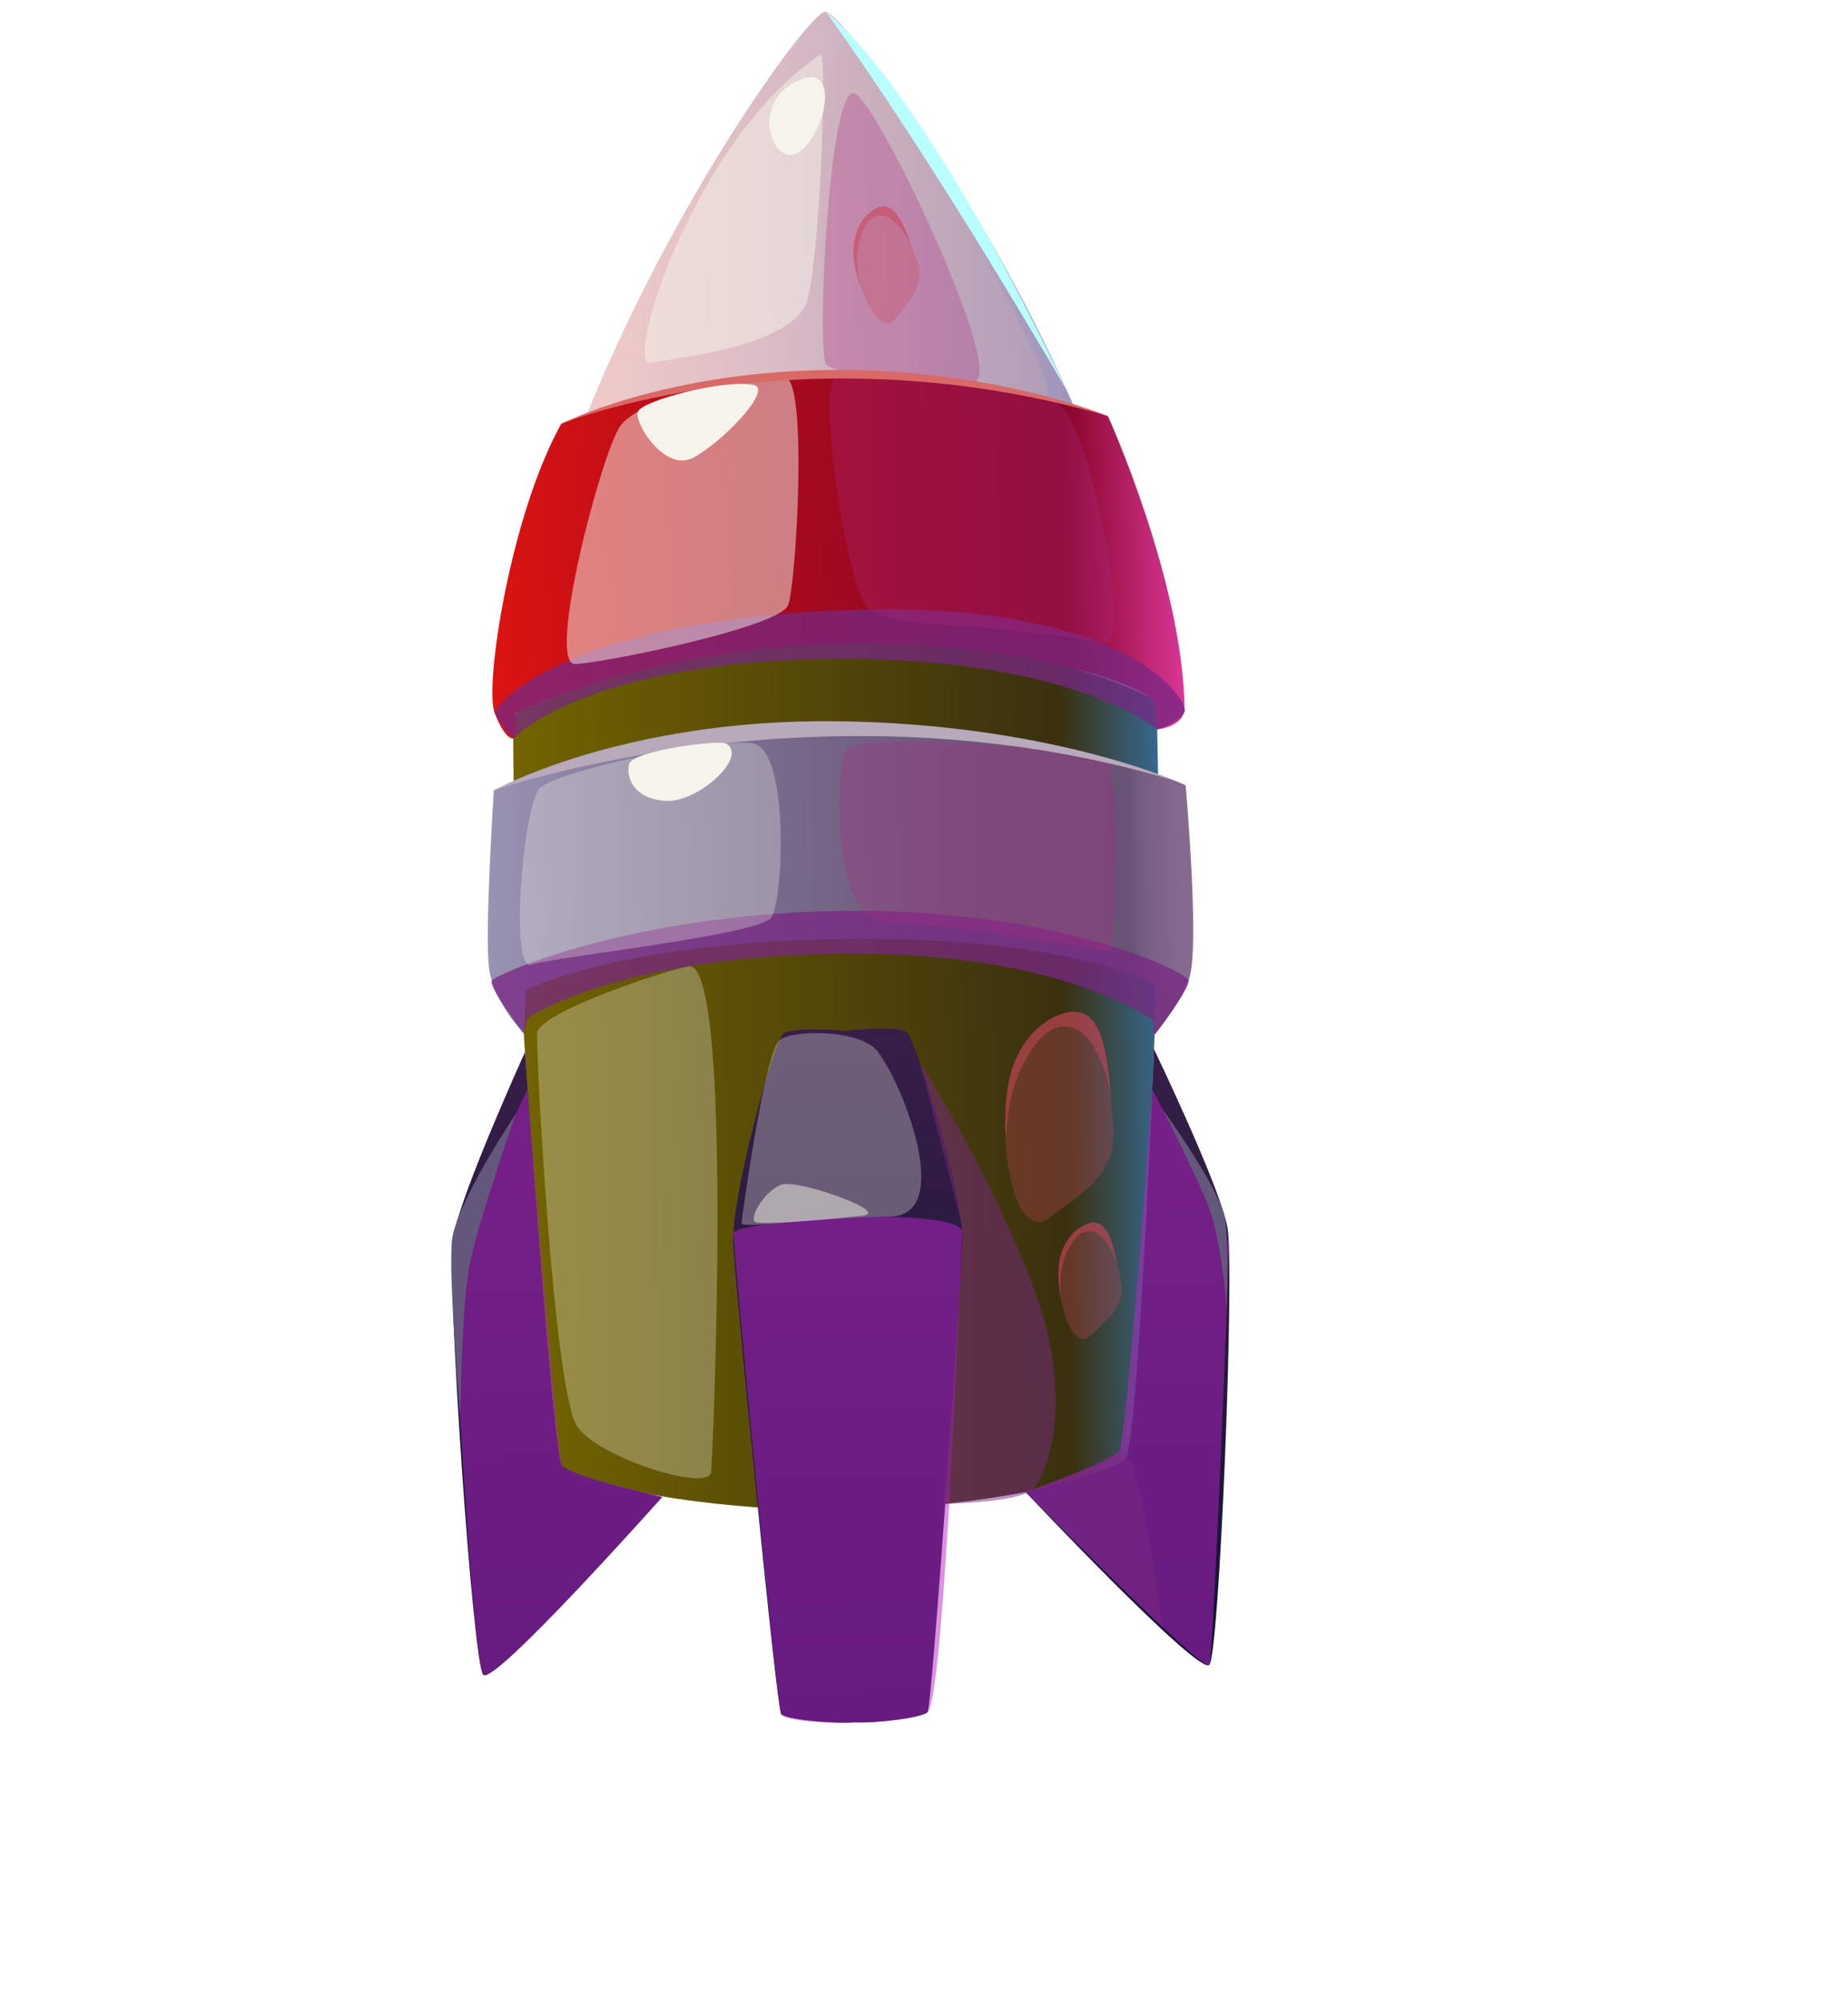 <svg width="86" height="93" viewBox="0 0 86 93" fill="none" xmlns="http://www.w3.org/2000/svg">
<g id="Til">
<g id="layer1">
<path id="Vector" d="M26.045 68.338C30.069 70.111 37.239 70.299 39.138 70.316L39.139 70.326C39.139 70.326 39.223 70.324 39.376 70.323C39.528 70.321 39.612 70.319 39.612 70.319L39.612 70.31C41.501 70.241 48.664 69.854 52.637 67.968C52.637 67.968 54.203 48.389 53.85 33.949C53.845 33.601 53.824 33.247 53.802 32.898C52.839 18.617 39.774 0.953 38.438 0.548L38.37 0.547C37.039 0.989 24.294 19.258 23.891 33.609C23.887 33.862 23.881 34.109 23.884 34.363C23.939 48.809 26.042 68.336 26.042 68.336L26.045 68.338Z" fill="url(#paint0_linear_34_21884)"/>
<path id="Vector_2" d="M26.045 68.338C30.07 70.111 37.24 70.299 39.139 70.316L39.139 70.326C39.139 70.326 39.224 70.324 39.376 70.323C39.528 70.321 39.613 70.319 39.613 70.319L39.612 70.31C41.501 70.241 48.664 69.854 52.638 67.968C52.638 67.968 54.204 48.389 53.85 33.949C53.846 33.601 53.824 33.247 53.802 32.898L53.627 32.502C53.627 32.502 41.273 25.879 24.09 33.126L23.892 33.612C23.888 33.866 23.883 34.112 23.885 34.366C23.941 48.813 26.044 68.34 26.044 68.34L26.045 68.338Z" fill="url(#paint1_linear_34_21884)"/>
<path id="Vector_3" d="M53.846 33.944C53.846 33.944 53.777 32.607 53.62 32.502C50.651 30.508 36.784 27.643 24.088 33.128C23.851 33.229 24.126 34.253 23.887 34.362C23.887 34.362 23.523 34.488 23.017 33.17C22.543 31.932 23.733 24.009 26.12 19.72C26.12 19.72 38.274 14.573 51.562 19.367C51.562 19.367 55.04 27.051 55.123 32.923C55.135 33.834 53.843 33.945 53.843 33.945L53.846 33.944Z" fill="url(#paint2_linear_34_21884)"/>
<path id="Vector_4" d="M53.702 48.825C53.702 48.825 56.774 55.204 57.121 57.127C57.469 59.048 56.751 76.932 56.28 77.474C55.809 78.017 47.726 69.435 47.726 69.435C47.726 69.435 51.776 68.547 52.375 67.87C52.974 67.193 53.703 48.829 53.703 48.829L53.702 48.825Z" fill="url(#paint3_linear_34_21884)"/>
<path id="Vector_5" d="M24.43 48.965C24.43 48.965 21.374 55.695 21.079 57.627C20.786 59.556 22.003 77.415 22.489 77.943C22.975 78.47 30.816 69.668 30.816 69.668C30.816 69.668 26.844 68.808 26.157 68.221C25.758 67.877 24.432 48.966 24.432 48.966L24.43 48.965Z" fill="url(#paint4_linear_34_21884)"/>
<path id="Vector_6" d="M36.447 48.112C36.855 47.777 39.156 47.958 39.317 47.971C39.479 47.954 41.774 47.706 42.191 48.03C42.624 48.367 44.866 55.643 44.79 57.815C44.714 59.986 43.377 79.352 43.169 79.672C43.01 79.916 40.816 80.21 39.767 80.152C38.72 80.24 36.518 80.006 36.352 79.768C36.134 79.455 34.259 60.131 34.121 57.964C33.984 55.798 36.023 48.459 36.447 48.112Z" fill="url(#paint5_linear_34_21884)"/>
<path id="Vector_7" d="M55.178 36.547C55.178 36.547 50.014 34 39.126 34.151C28.239 34.302 22.981 36.782 22.981 36.782C22.981 36.782 22.549 43.452 22.758 45.053C22.968 46.655 24.378 48.096 24.378 48.096L24.484 46.074C24.484 46.074 28.732 43.846 39.273 43.7C49.815 43.554 53.793 45.83 53.793 45.83L53.724 48.16C53.724 48.16 55.121 46.466 55.38 45.405C55.808 43.633 55.175 36.551 55.175 36.551L55.178 36.547Z" fill="url(#paint6_linear_34_21884)"/>
<g id="Vector_8" style="mix-blend-mode:multiply" opacity="0.3">
<path d="M48.625 18.459C49.959 18.76 41.668 4.199 39.61 2.408C37.552 0.616 38.377 16.562 38.432 16.942C38.487 17.319 41.77 16.913 48.625 18.459Z" fill="#CBAAB1"/>
</g>
<g id="Vector_9" style="mix-blend-mode:soft-light" opacity="0.5">
<path d="M38.191 2.533C38.487 2.339 38.176 11.885 37.563 13.981C36.951 16.078 31.621 16.646 30.285 16.88C28.951 17.111 32.379 6.362 38.191 2.533Z" fill="#F6F4EA"/>
</g>
<g id="Vector_10" style="mix-blend-mode:multiply" opacity="0.75">
<path d="M53.847 33.944C53.847 33.944 54.935 33.609 55.13 33.123C55.324 32.638 52.516 27.803 38.862 28.417C25.883 29 22.936 32.962 23.02 33.171C23.102 33.379 23.574 34.127 23.89 34.363C23.89 34.363 27.166 30.825 38.502 30.668C49.836 30.51 53.848 33.947 53.848 33.947L53.847 33.944Z" fill="#772781"/>
</g>
<g id="Vector_11" style="mix-blend-mode:multiply" opacity="0.75">
<path d="M53.725 48.157C53.725 48.157 55.38 46.038 55.311 45.627C55.242 45.215 49.084 42.255 39.227 42.391C29.369 42.527 23.057 45.344 22.885 45.641C22.714 45.937 24.376 48.095 24.376 48.095L24.539 47.395C24.539 47.395 28.635 44.53 39.007 44.384C49.381 44.24 53.64 47.472 53.64 47.472L53.723 48.156L53.725 48.157Z" fill="#772781"/>
</g>
<g id="Vector_12" style="mix-blend-mode:multiply" opacity="0.3">
<path d="M51.333 35.317C52.383 35.51 51.813 44.327 51.719 44.303C51.625 44.281 44.196 42.965 41.357 42.949C38.516 42.936 38.951 35.643 39.368 34.894C39.786 34.145 47.017 34.52 51.336 35.316L51.333 35.317Z" fill="#AB2781"/>
</g>
<g id="Vector_13" style="mix-blend-mode:multiply" opacity="0.3">
<path d="M51.338 29.911C52.777 30.154 50.721 20.18 49.474 18.967C48.227 17.753 39.666 17.339 38.864 17.616C38.06 17.895 39.366 27.189 40.347 28.246C41.325 29.301 44.581 28.776 51.34 29.913L51.338 29.911Z" fill="#AB2781"/>
</g>
<g id="Vector_14" style="mix-blend-mode:soft-light" opacity="0.5">
<path d="M36.53 17.58C37.6 17.594 37.061 27.134 36.677 28.16C36.294 29.188 28.149 30.843 26.773 30.904C25.396 30.966 27.98 21.109 28.855 19.842C29.727 18.573 34.198 17.545 36.53 17.58Z" fill="#F6F4EA"/>
</g>
<g id="Vector_15" style="mix-blend-mode:soft-light" opacity="0.3">
<path d="M35 34.587C36.759 34.8 36.464 41.887 35.893 42.702C35.32 43.519 25.773 44.533 24.727 44.893C23.681 45.252 24.363 37.35 25.13 36.67C26.081 35.827 33.073 34.351 35.001 34.585L35 34.587Z" fill="#F6F4EA"/>
</g>
<g id="Vector_16" style="mix-blend-mode:darken" opacity="0.5">
<path d="M44.77 57.247C43.97 56.078 34.133 56.826 34.129 57.395C34.125 57.963 36.105 79.191 36.355 79.767C36.604 80.341 42.37 80.308 43.171 79.673C43.971 79.035 44.772 57.248 44.772 57.248L44.77 57.247Z" fill="#B723CA"/>
</g>
<g id="Vector_17" style="mix-blend-mode:darken" opacity="0.5">
<path d="M30.817 69.666C30.817 69.666 26.405 68.656 26.158 68.219C25.911 67.781 24.553 50.677 24.553 50.677C24.553 50.677 21.024 58.103 21.037 58.911C21.048 59.714 21.97 77.414 22.489 77.943C23.007 78.471 30.816 69.668 30.816 69.668L30.817 69.666Z" fill="#B723CA"/>
</g>
<g id="Vector_18" style="mix-blend-mode:darken" opacity="0.5">
<path d="M53.624 50.703C53.624 50.703 57.172 57.438 57.187 57.922C57.201 58.406 56.485 76.986 56.279 77.471C56.074 77.956 47.726 69.431 47.726 69.431C47.726 69.431 51.709 68.062 52.078 67.522C52.446 66.983 53.626 50.704 53.626 50.704L53.624 50.703Z" fill="#B723CA"/>
</g>
<g id="Vector_19" style="mix-blend-mode:multiply" opacity="0.5">
<path d="M52.077 67.522C52.989 66.875 54.091 75.714 54.091 75.714C54.091 75.714 50.003 71.728 47.725 69.431C47.725 69.431 50.922 68.343 52.077 67.522Z" fill="#772781"/>
</g>
<g id="Vector_20" style="mix-blend-mode:soft-light" opacity="0.3">
<path d="M41.407 56.617C44.66 56.571 41.626 49.539 40.655 48.738C39.686 47.934 36.96 47.913 36.28 48.4C35.6 48.888 34.522 56.667 34.507 56.93C34.495 57.193 37.916 56.665 41.407 56.617Z" fill="#F6F4EA"/>
</g>
<g id="Vector_21" style="mix-blend-mode:soft-light" opacity="0.5">
<path d="M40.012 56.584C41.781 56.532 37.114 54.831 36.342 55.138C35.572 55.442 34.859 56.657 35.135 56.864C35.412 57.068 40.01 56.586 40.01 56.586L40.012 56.584Z" fill="#F6F4EA"/>
</g>
<g id="Vector_22" style="mix-blend-mode:multiply" opacity="0.5">
<path d="M42.801 49.424C42.801 49.424 45.744 53.962 47.954 59.549C50.162 65.138 48.687 68.702 48.049 69.318C47.411 69.934 43.896 69.992 43.896 69.992C43.896 69.992 44.925 57.667 44.73 56.867C44.533 56.07 42.801 49.424 42.801 49.424Z" fill="#772781"/>
</g>
<g id="Vector_23" style="mix-blend-mode:multiply" opacity="0.3">
<path d="M45.315 17.767C46.92 17.665 41.007 5.045 39.799 4.357C38.591 3.668 38.001 16.262 38.433 16.939C38.864 17.616 45.317 17.768 45.317 17.768L45.315 17.767Z" fill="#AB2781"/>
</g>
<g id="Vector_24" style="mix-blend-mode:soft-light" opacity="0.3">
<path d="M32.039 44.973C34.144 44.648 33.186 67.551 33.093 68.5C33 69.448 28.006 67.912 26.887 66.43C25.77 64.947 24.946 49.075 24.994 48.09C25.043 47.104 31.115 45.115 32.039 44.973Z" fill="#F6F4EA"/>
</g>
<path id="Vector_25" d="M37.225 3.71C39.055 2.935 38.476 6.08 37.243 7.036C36.007 7.993 34.762 4.753 37.225 3.71Z" fill="#F6F4EA"/>
<path id="Vector_26" d="M54.72 36.351C54.72 36.351 48.685 33.655 38.816 33.564C28.937 33.474 22.98 36.782 22.98 36.782C22.98 36.782 38.355 31.395 54.72 36.351Z" fill="#B8A9BB"/>
<path id="Vector_27" d="M51.565 19.366C51.565 19.366 46.179 17.113 38.491 17.22C30.802 17.327 26.124 19.719 26.124 19.719C26.124 19.719 37.3 15.23 51.565 19.366Z" fill="#D96866"/>
<g id="Vector_28" style="mix-blend-mode:soft-light">
<path d="M35.063 17.91C36.016 18.107 33.601 20.581 32.273 21.295C30.945 22.009 29.507 19.689 29.682 19.166C29.856 18.642 33.719 17.637 35.061 17.913L35.063 17.91Z" fill="#F6F4EA"/>
</g>
<g id="Vector_29" style="mix-blend-mode:soft-light">
<path d="M33.792 34.603C34.833 35.216 32.509 37.33 31.023 37.272C29.538 37.214 29.122 36.213 29.274 35.569C29.426 34.925 33.479 34.419 33.792 34.603Z" fill="#F6F4EA"/>
</g>
<g id="Vector_30" style="mix-blend-mode:multiply" opacity="0.3">
<path d="M46.783 52.596C46.829 55.302 47.677 57.608 48.847 56.663C50.245 55.535 52.033 54.78 51.799 52.287C51.757 51.85 51.727 51.386 51.686 50.922C51.501 48.74 51.194 46.532 49.365 47.207C49.365 47.207 47.154 47.812 46.837 51.07C46.785 51.578 46.768 52.097 46.781 52.595L46.783 52.596Z" fill="#C9455B"/>
</g>
<g id="Vector_31" style="mix-blend-mode:multiply" opacity="0.5">
<path d="M46.783 52.596L46.836 52.921C46.836 52.921 46.819 51.246 47.468 49.84C48.114 48.441 49.017 47.351 50.138 47.924C51.251 48.504 51.686 50.922 51.686 50.922C51.501 48.74 51.194 46.532 49.365 47.207C49.365 47.207 47.154 47.812 46.838 51.07C46.785 51.578 46.768 52.097 46.781 52.595L46.783 52.596Z" fill="#C9455B"/>
</g>
<g id="Vector_32" style="mix-blend-mode:multiply" opacity="0.3">
<path d="M49.322 60.146C49.523 61.596 50.15 62.761 50.751 62.151C51.47 61.421 52.434 60.86 52.142 59.541C52.092 59.309 52.044 59.062 51.992 58.818C51.746 57.662 51.432 56.502 50.441 57.024C50.441 57.024 49.227 57.545 49.256 59.323C49.259 59.601 49.282 59.881 49.321 60.148L49.322 60.146Z" fill="#C9455B"/>
</g>
<g id="Vector_33" style="mix-blend-mode:multiply" opacity="0.5">
<path d="M49.322 60.146L49.373 60.315C49.373 60.315 49.256 59.415 49.535 58.603C49.812 57.794 50.254 57.131 50.924 57.339C51.592 57.553 51.993 58.816 51.993 58.816C51.747 57.66 51.433 56.5 50.441 57.022C50.441 57.022 49.228 57.543 49.257 59.321C49.26 59.599 49.282 59.879 49.322 60.146Z" fill="#C9455B"/>
</g>
<g id="Vector_34" style="mix-blend-mode:multiply" opacity="0.3">
<path d="M39.956 13.065C40.374 14.468 41.173 15.525 41.675 14.83C42.274 13.999 43.144 13.296 42.654 12.038C42.567 11.819 42.484 11.581 42.393 11.347C41.976 10.241 41.486 9.143 40.586 9.81C40.586 9.81 39.466 10.51 39.766 12.262C39.809 12.537 39.877 12.811 39.955 13.067L39.956 13.065Z" fill="#C9455B"/>
</g>
<g id="Vector_35" style="mix-blend-mode:multiply" opacity="0.5">
<path d="M39.956 13.065L40.033 13.225C40.033 13.225 39.781 12.354 39.932 11.51C40.082 10.669 40.417 9.944 41.114 10.049C41.806 10.16 42.397 11.346 42.397 11.346C41.98 10.24 41.49 9.142 40.59 9.809C40.59 9.809 39.469 10.509 39.769 12.261C39.813 12.536 39.88 12.81 39.959 13.066L39.956 13.065Z" fill="#C9455B"/>
</g>
<path id="Vector_36" d="M24.013 51.822C24.013 51.822 22.175 57.062 21.827 58.998C21.48 60.939 21.417 66.022 21.417 66.022C21.417 66.022 20.868 59.485 21.029 57.759C21.191 56.032 24.015 51.82 24.015 51.82L24.013 51.822Z" fill="#63577C"/>
<path id="Vector_37" d="M57.085 60.95C57.085 60.95 56.888 57.649 56.127 55.868C55.359 54.072 54.102 51.625 54.102 51.625C54.102 51.625 56.873 55.44 57.028 56.81C57.18 58.183 57.085 60.95 57.085 60.95Z" fill="#63577C"/>
<g id="Vector_38" style="mix-blend-mode:soft-light">
<path d="M49.675 18.227C49.675 18.227 43.616 7.715 38.436 0.547C38.436 0.547 42.667 3.518 49.675 18.227Z" fill="#BAFFFF"/>
</g>
</g>
</g>
<defs>
<linearGradient id="paint0_linear_34_21884" x1="53.877" y1="35.229" x2="23.895" y2="35.648" gradientUnits="userSpaceOnUse">
<stop stop-color="#BECAFF"/>
<stop offset="0.03" stop-color="#BCC6FA"/>
<stop offset="0.06" stop-color="#B6BCED"/>
<stop offset="0.1" stop-color="#ACAAD7"/>
<stop offset="0.13" stop-color="#A195BB"/>
<stop offset="0.16" stop-color="#A497BB"/>
<stop offset="0.39" stop-color="#C5AEC1"/>
<stop offset="0.62" stop-color="#DDBEC5"/>
<stop offset="0.82" stop-color="#ECC8C8"/>
<stop offset="1" stop-color="#F1CCC9"/>
</linearGradient>
<linearGradient id="paint1_linear_34_21884" x1="54.082" y1="49.83" x2="24.099" y2="50.249" gradientUnits="userSpaceOnUse">
<stop stop-color="#366890"/>
<stop offset="0.15" stop-color="#3A300F"/>
<stop offset="1" stop-color="#726400"/>
</linearGradient>
<linearGradient id="paint2_linear_34_21884" x1="55.022" y1="25.52" x2="22.83" y2="25.969" gradientUnits="userSpaceOnUse">
<stop stop-color="#D93695"/>
<stop offset="0.17" stop-color="#860427"/>
<stop offset="0.34" stop-color="#910624"/>
<stop offset="0.64" stop-color="#AE0B1C"/>
<stop offset="1" stop-color="#DB1411"/>
</linearGradient>
<linearGradient id="paint3_linear_34_21884" x1="52.658" y1="77.549" x2="52.257" y2="48.846" gradientUnits="userSpaceOnUse">
<stop stop-color="#161236"/>
<stop offset="1" stop-color="#361E47"/>
</linearGradient>
<linearGradient id="paint4_linear_34_21884" x1="26.118" y1="77.914" x2="25.714" y2="48.943" gradientUnits="userSpaceOnUse">
<stop stop-color="#161236"/>
<stop offset="1" stop-color="#361E47"/>
</linearGradient>
<linearGradient id="paint5_linear_34_21884" x1="39.77" y1="80.165" x2="39.32" y2="47.891" gradientUnits="userSpaceOnUse">
<stop stop-color="#161236"/>
<stop offset="1" stop-color="#361E47"/>
</linearGradient>
<linearGradient id="paint6_linear_34_21884" x1="55.501" y1="41.031" x2="22.669" y2="41.49" gradientUnits="userSpaceOnUse">
<stop stop-color="#886B90"/>
<stop offset="0.03" stop-color="#83678C"/>
<stop offset="0.07" stop-color="#765E81"/>
<stop offset="0.09" stop-color="#675375"/>
<stop offset="0.3" stop-color="#6B587A"/>
<stop offset="0.56" stop-color="#776789"/>
<stop offset="0.84" stop-color="#8B81A1"/>
<stop offset="1" stop-color="#9993B3"/>
</linearGradient>
</defs>
</svg>
